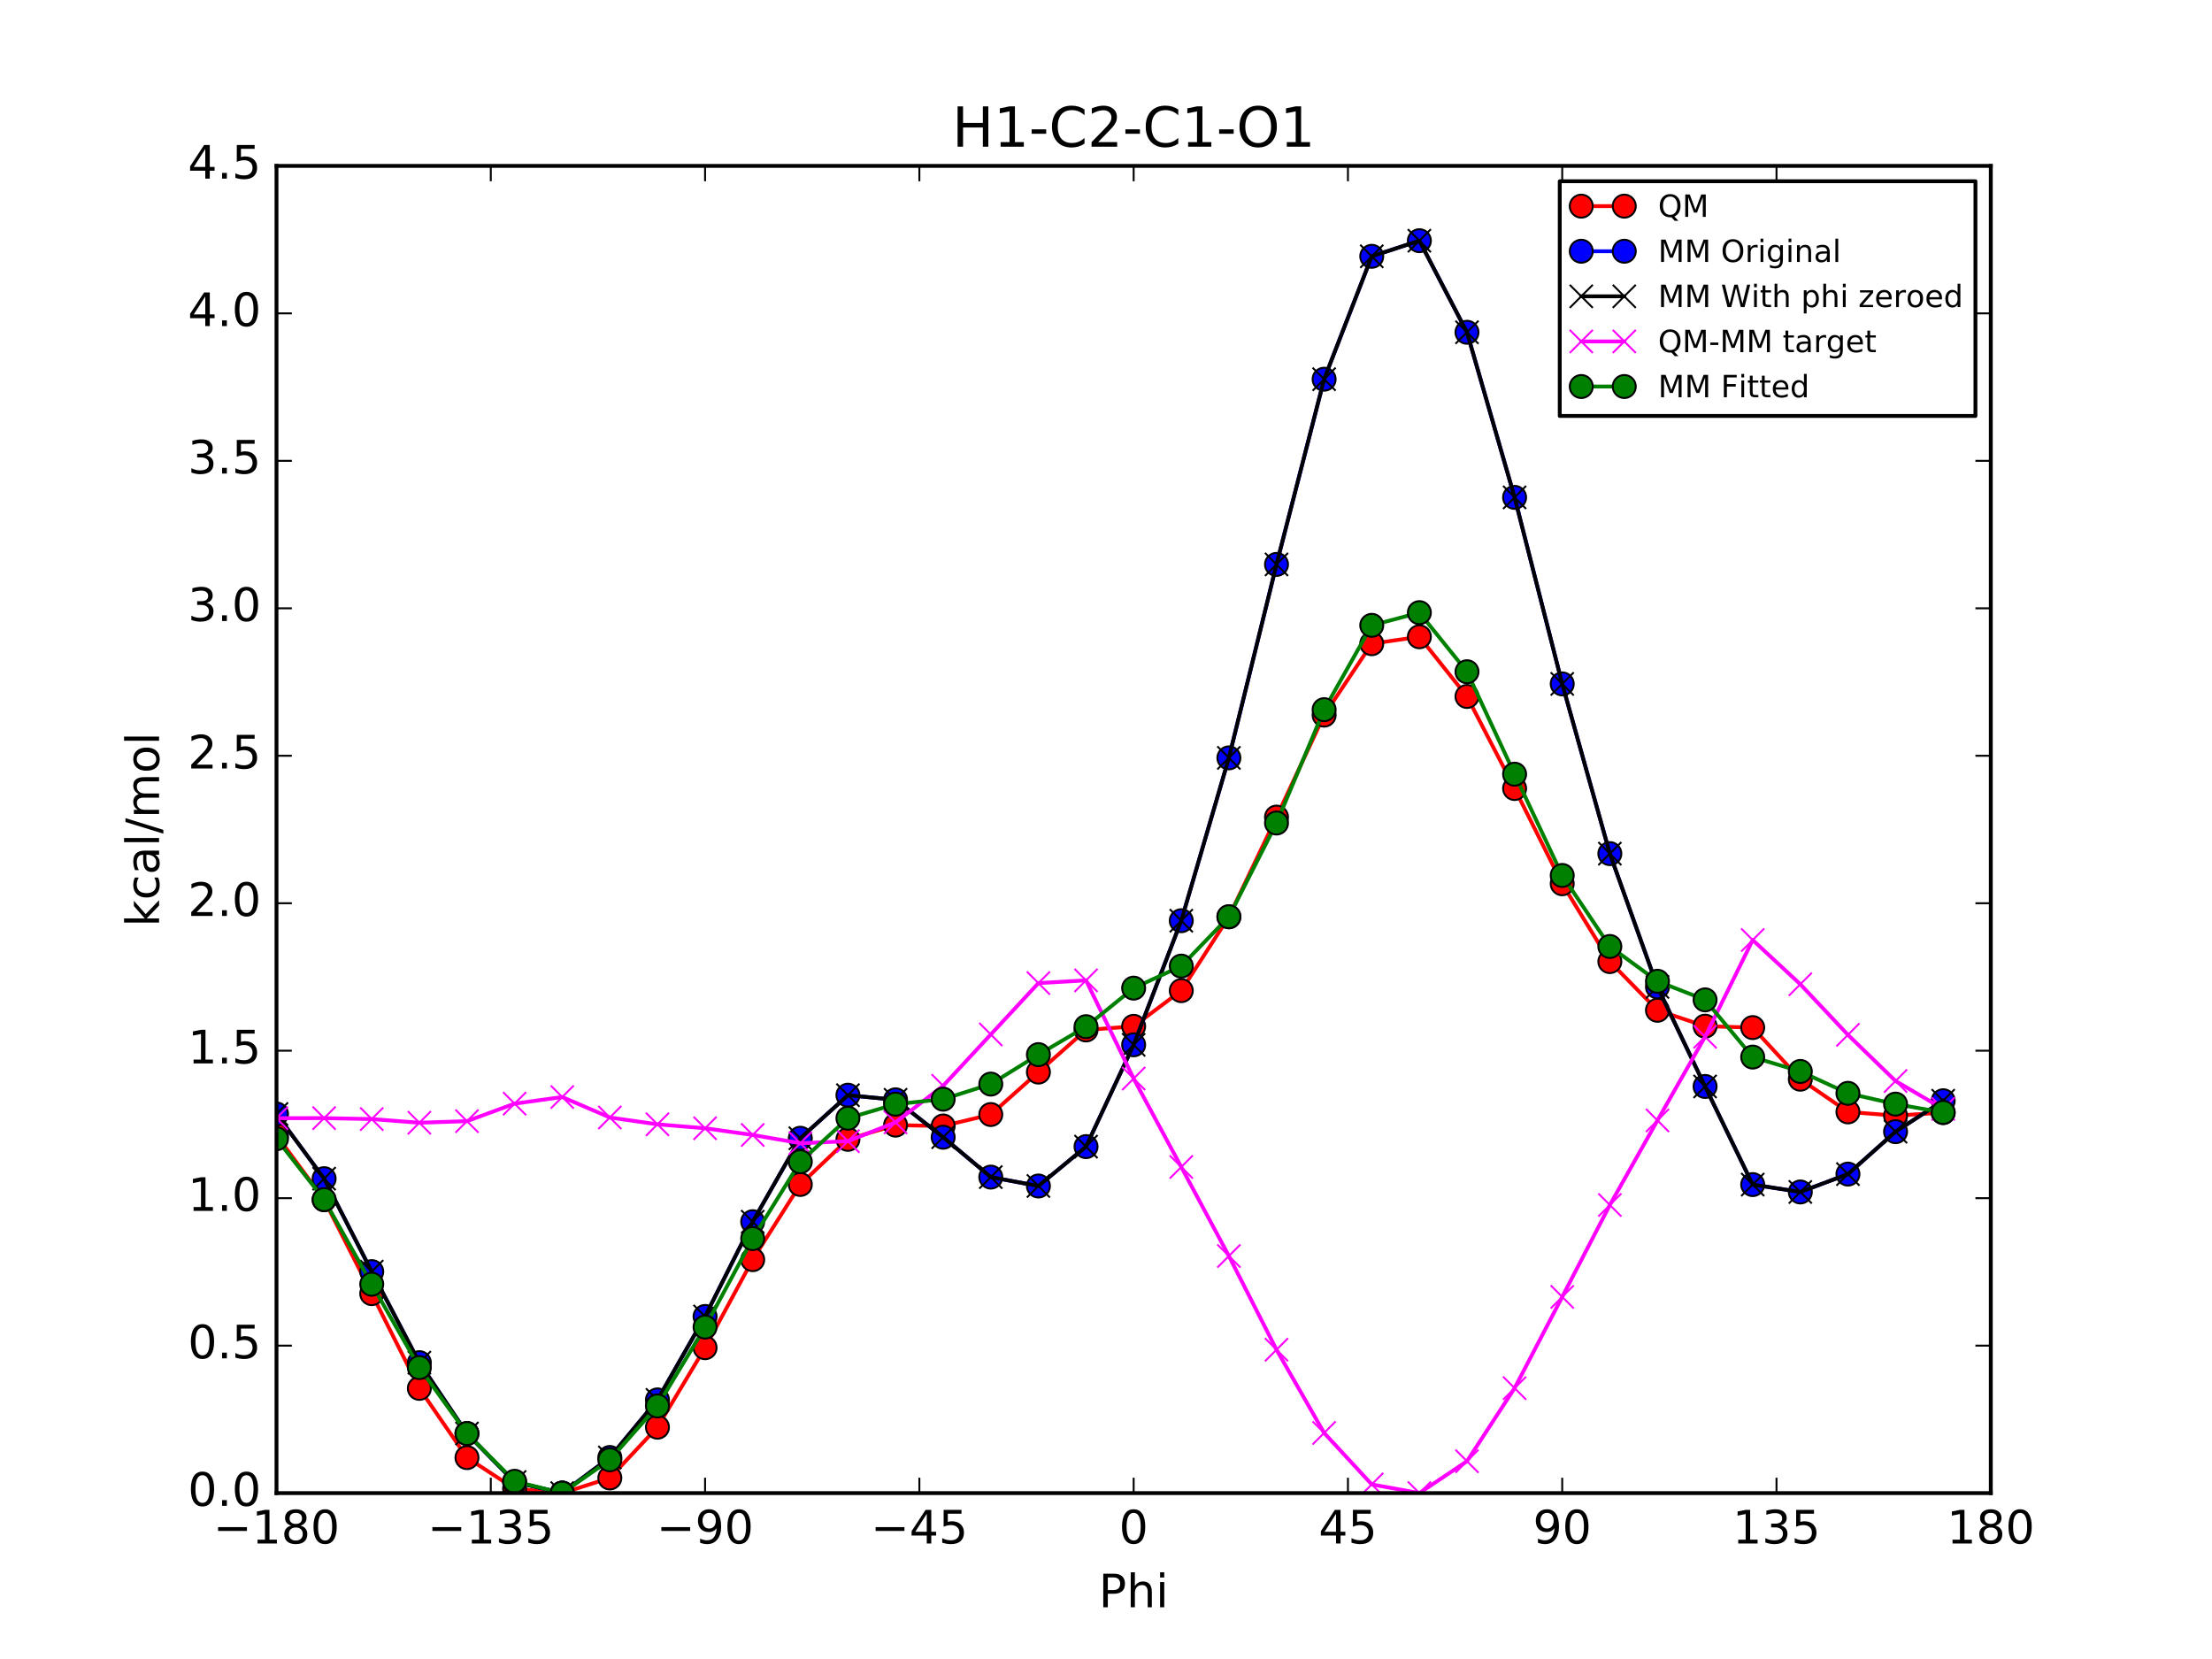 <?xml version="1.0" encoding="utf-8" standalone="no"?>
<!DOCTYPE svg PUBLIC "-//W3C//DTD SVG 1.1//EN"
  "http://www.w3.org/Graphics/SVG/1.1/DTD/svg11.dtd">
<!-- Created with matplotlib (http://matplotlib.org/) -->
<svg height="432pt" version="1.1" viewBox="0 0 576 432" width="576pt" xmlns="http://www.w3.org/2000/svg" xmlns:xlink="http://www.w3.org/1999/xlink">
 <defs>
  <style type="text/css">
*{stroke-linecap:butt;stroke-linejoin:round;stroke-miterlimit:100000;}
  </style>
 </defs>
 <g id="figure_1">
  <g id="patch_1">
   <path d="M 0 432 
L 576 432 
L 576 0 
L 0 0 
z
" style="fill:#ffffff;"/>
  </g>
  <g id="axes_1">
   <g id="patch_2">
    <path d="M 72 388.8 
L 518.4 388.8 
L 518.4 43.2 
L 72 43.2 
z
" style="fill:#ffffff;"/>
   </g>
   <g id="line2d_1">
    <path clip-path="url(#pfc8ead0263)" d="M 71.999 295.601 
L 84.4 312.413 
L 96.8 336.861 
L 109.2 361.528 
L 121.6 379.557 
L 134 387.634 
L 146.4 388.8 
L 158.8 384.853 
L 171.2 371.638 
L 183.6 350.939 
L 196 328.009 
L 208.4 308.43 
L 220.8 296.681 
L 233.2 292.982 
L 245.6 293.201 
L 258 290.222 
L 270.4 279.168 
L 282.8 268.201 
L 295.199 267.254 
L 307.6 257.961 
L 320 238.741 
L 332.4 212.77 
L 344.8 186.216 
L 357.2 167.619 
L 369.6 165.814 
L 382 181.355 
L 394.4 205.322 
L 406.8 230.128 
L 419.2 250.396 
L 431.6 263.073 
L 444 267.21 
L 456.4 267.581 
L 468.8 281.019 
L 481.2 289.536 
L 493.6 290.512 
L 506 289.72 
" style="fill:none;stroke:#ff0000;stroke-linecap:square;"/>
    <defs>
     <path d="M 0 3 
C 0.796 3 1.559 2.684 2.121 2.121 
C 2.684 1.559 3 0.796 3 0 
C 3 -0.796 2.684 -1.559 2.121 -2.121 
C 1.559 -2.684 0.796 -3 0 -3 
C -0.796 -3 -1.559 -2.684 -2.121 -2.121 
C -2.684 -1.559 -3 -0.796 -3 0 
C -3 0.796 -2.684 1.559 -2.121 2.121 
C -1.559 2.684 -0.796 3 0 3 
z
" id="m44e6cf3e70" style="stroke:#000000;stroke-width:0.5;"/>
    </defs>
    <g clip-path="url(#pfc8ead0263)">
     <use style="fill:#ff0000;stroke:#000000;stroke-width:0.5;" x="71.999" xlink:href="#m44e6cf3e70" y="295.601"/>
     <use style="fill:#ff0000;stroke:#000000;stroke-width:0.5;" x="84.4" xlink:href="#m44e6cf3e70" y="312.413"/>
     <use style="fill:#ff0000;stroke:#000000;stroke-width:0.5;" x="96.8" xlink:href="#m44e6cf3e70" y="336.861"/>
     <use style="fill:#ff0000;stroke:#000000;stroke-width:0.5;" x="109.2" xlink:href="#m44e6cf3e70" y="361.528"/>
     <use style="fill:#ff0000;stroke:#000000;stroke-width:0.5;" x="121.6" xlink:href="#m44e6cf3e70" y="379.557"/>
     <use style="fill:#ff0000;stroke:#000000;stroke-width:0.5;" x="134" xlink:href="#m44e6cf3e70" y="387.634"/>
     <use style="fill:#ff0000;stroke:#000000;stroke-width:0.5;" x="146.4" xlink:href="#m44e6cf3e70" y="388.8"/>
     <use style="fill:#ff0000;stroke:#000000;stroke-width:0.5;" x="158.8" xlink:href="#m44e6cf3e70" y="384.853"/>
     <use style="fill:#ff0000;stroke:#000000;stroke-width:0.5;" x="171.2" xlink:href="#m44e6cf3e70" y="371.638"/>
     <use style="fill:#ff0000;stroke:#000000;stroke-width:0.5;" x="183.6" xlink:href="#m44e6cf3e70" y="350.939"/>
     <use style="fill:#ff0000;stroke:#000000;stroke-width:0.5;" x="196" xlink:href="#m44e6cf3e70" y="328.009"/>
     <use style="fill:#ff0000;stroke:#000000;stroke-width:0.5;" x="208.4" xlink:href="#m44e6cf3e70" y="308.43"/>
     <use style="fill:#ff0000;stroke:#000000;stroke-width:0.5;" x="220.8" xlink:href="#m44e6cf3e70" y="296.681"/>
     <use style="fill:#ff0000;stroke:#000000;stroke-width:0.5;" x="233.2" xlink:href="#m44e6cf3e70" y="292.982"/>
     <use style="fill:#ff0000;stroke:#000000;stroke-width:0.5;" x="245.6" xlink:href="#m44e6cf3e70" y="293.201"/>
     <use style="fill:#ff0000;stroke:#000000;stroke-width:0.5;" x="258" xlink:href="#m44e6cf3e70" y="290.222"/>
     <use style="fill:#ff0000;stroke:#000000;stroke-width:0.5;" x="270.4" xlink:href="#m44e6cf3e70" y="279.168"/>
     <use style="fill:#ff0000;stroke:#000000;stroke-width:0.5;" x="282.8" xlink:href="#m44e6cf3e70" y="268.201"/>
     <use style="fill:#ff0000;stroke:#000000;stroke-width:0.5;" x="295.199" xlink:href="#m44e6cf3e70" y="267.254"/>
     <use style="fill:#ff0000;stroke:#000000;stroke-width:0.5;" x="307.6" xlink:href="#m44e6cf3e70" y="257.961"/>
     <use style="fill:#ff0000;stroke:#000000;stroke-width:0.5;" x="320" xlink:href="#m44e6cf3e70" y="238.741"/>
     <use style="fill:#ff0000;stroke:#000000;stroke-width:0.5;" x="332.4" xlink:href="#m44e6cf3e70" y="212.77"/>
     <use style="fill:#ff0000;stroke:#000000;stroke-width:0.5;" x="344.8" xlink:href="#m44e6cf3e70" y="186.216"/>
     <use style="fill:#ff0000;stroke:#000000;stroke-width:0.5;" x="357.2" xlink:href="#m44e6cf3e70" y="167.619"/>
     <use style="fill:#ff0000;stroke:#000000;stroke-width:0.5;" x="369.6" xlink:href="#m44e6cf3e70" y="165.814"/>
     <use style="fill:#ff0000;stroke:#000000;stroke-width:0.5;" x="382" xlink:href="#m44e6cf3e70" y="181.355"/>
     <use style="fill:#ff0000;stroke:#000000;stroke-width:0.5;" x="394.4" xlink:href="#m44e6cf3e70" y="205.322"/>
     <use style="fill:#ff0000;stroke:#000000;stroke-width:0.5;" x="406.8" xlink:href="#m44e6cf3e70" y="230.128"/>
     <use style="fill:#ff0000;stroke:#000000;stroke-width:0.5;" x="419.2" xlink:href="#m44e6cf3e70" y="250.396"/>
     <use style="fill:#ff0000;stroke:#000000;stroke-width:0.5;" x="431.6" xlink:href="#m44e6cf3e70" y="263.073"/>
     <use style="fill:#ff0000;stroke:#000000;stroke-width:0.5;" x="444" xlink:href="#m44e6cf3e70" y="267.21"/>
     <use style="fill:#ff0000;stroke:#000000;stroke-width:0.5;" x="456.4" xlink:href="#m44e6cf3e70" y="267.581"/>
     <use style="fill:#ff0000;stroke:#000000;stroke-width:0.5;" x="468.8" xlink:href="#m44e6cf3e70" y="281.019"/>
     <use style="fill:#ff0000;stroke:#000000;stroke-width:0.5;" x="481.2" xlink:href="#m44e6cf3e70" y="289.536"/>
     <use style="fill:#ff0000;stroke:#000000;stroke-width:0.5;" x="493.6" xlink:href="#m44e6cf3e70" y="290.512"/>
     <use style="fill:#ff0000;stroke:#000000;stroke-width:0.5;" x="506" xlink:href="#m44e6cf3e70" y="289.72"/>
    </g>
   </g>
   <g id="line2d_2">
    <path clip-path="url(#pfc8ead0263)" d="M 71.999 290.084 
L 84.4 306.921 
L 96.8 331.124 
L 109.2 354.834 
L 121.6 373.276 
L 134 385.911 
L 146.4 388.8 
L 158.8 379.527 
L 171.2 364.529 
L 183.6 342.807 
L 196 318.132 
L 208.4 296.399 
L 220.8 285.183 
L 233.2 286.387 
L 245.6 296.131 
L 258 306.513 
L 270.4 308.831 
L 282.8 298.577 
L 295.199 272.066 
L 307.6 239.747 
L 320 197.346 
L 332.4 146.971 
L 344.8 98.747 
L 357.2 66.742 
L 369.6 62.678 
L 382 86.523 
L 394.4 129.517 
L 406.8 178.085 
L 419.2 222.283 
L 431.6 256.988 
L 444 282.908 
L 456.4 308.464 
L 468.8 310.386 
L 481.2 305.731 
L 493.6 294.683 
L 506 286.629 
" style="fill:none;stroke:#0000ff;stroke-linecap:square;"/>
    <defs>
     <path d="M 0 3 
C 0.796 3 1.559 2.684 2.121 2.121 
C 2.684 1.559 3 0.796 3 0 
C 3 -0.796 2.684 -1.559 2.121 -2.121 
C 1.559 -2.684 0.796 -3 0 -3 
C -0.796 -3 -1.559 -2.684 -2.121 -2.121 
C -2.684 -1.559 -3 -0.796 -3 0 
C -3 0.796 -2.684 1.559 -2.121 2.121 
C -1.559 2.684 -0.796 3 0 3 
z
" id="me568ff1ea1" style="stroke:#000000;stroke-width:0.5;"/>
    </defs>
    <g clip-path="url(#pfc8ead0263)">
     <use style="fill:#0000ff;stroke:#000000;stroke-width:0.5;" x="71.999" xlink:href="#me568ff1ea1" y="290.084"/>
     <use style="fill:#0000ff;stroke:#000000;stroke-width:0.5;" x="84.4" xlink:href="#me568ff1ea1" y="306.921"/>
     <use style="fill:#0000ff;stroke:#000000;stroke-width:0.5;" x="96.8" xlink:href="#me568ff1ea1" y="331.124"/>
     <use style="fill:#0000ff;stroke:#000000;stroke-width:0.5;" x="109.2" xlink:href="#me568ff1ea1" y="354.834"/>
     <use style="fill:#0000ff;stroke:#000000;stroke-width:0.5;" x="121.6" xlink:href="#me568ff1ea1" y="373.276"/>
     <use style="fill:#0000ff;stroke:#000000;stroke-width:0.5;" x="134" xlink:href="#me568ff1ea1" y="385.911"/>
     <use style="fill:#0000ff;stroke:#000000;stroke-width:0.5;" x="146.4" xlink:href="#me568ff1ea1" y="388.8"/>
     <use style="fill:#0000ff;stroke:#000000;stroke-width:0.5;" x="158.8" xlink:href="#me568ff1ea1" y="379.527"/>
     <use style="fill:#0000ff;stroke:#000000;stroke-width:0.5;" x="171.2" xlink:href="#me568ff1ea1" y="364.529"/>
     <use style="fill:#0000ff;stroke:#000000;stroke-width:0.5;" x="183.6" xlink:href="#me568ff1ea1" y="342.807"/>
     <use style="fill:#0000ff;stroke:#000000;stroke-width:0.5;" x="196" xlink:href="#me568ff1ea1" y="318.132"/>
     <use style="fill:#0000ff;stroke:#000000;stroke-width:0.5;" x="208.4" xlink:href="#me568ff1ea1" y="296.399"/>
     <use style="fill:#0000ff;stroke:#000000;stroke-width:0.5;" x="220.8" xlink:href="#me568ff1ea1" y="285.183"/>
     <use style="fill:#0000ff;stroke:#000000;stroke-width:0.5;" x="233.2" xlink:href="#me568ff1ea1" y="286.387"/>
     <use style="fill:#0000ff;stroke:#000000;stroke-width:0.5;" x="245.6" xlink:href="#me568ff1ea1" y="296.131"/>
     <use style="fill:#0000ff;stroke:#000000;stroke-width:0.5;" x="258" xlink:href="#me568ff1ea1" y="306.513"/>
     <use style="fill:#0000ff;stroke:#000000;stroke-width:0.5;" x="270.4" xlink:href="#me568ff1ea1" y="308.831"/>
     <use style="fill:#0000ff;stroke:#000000;stroke-width:0.5;" x="282.8" xlink:href="#me568ff1ea1" y="298.577"/>
     <use style="fill:#0000ff;stroke:#000000;stroke-width:0.5;" x="295.199" xlink:href="#me568ff1ea1" y="272.066"/>
     <use style="fill:#0000ff;stroke:#000000;stroke-width:0.5;" x="307.6" xlink:href="#me568ff1ea1" y="239.747"/>
     <use style="fill:#0000ff;stroke:#000000;stroke-width:0.5;" x="320" xlink:href="#me568ff1ea1" y="197.346"/>
     <use style="fill:#0000ff;stroke:#000000;stroke-width:0.5;" x="332.4" xlink:href="#me568ff1ea1" y="146.971"/>
     <use style="fill:#0000ff;stroke:#000000;stroke-width:0.5;" x="344.8" xlink:href="#me568ff1ea1" y="98.747"/>
     <use style="fill:#0000ff;stroke:#000000;stroke-width:0.5;" x="357.2" xlink:href="#me568ff1ea1" y="66.742"/>
     <use style="fill:#0000ff;stroke:#000000;stroke-width:0.5;" x="369.6" xlink:href="#me568ff1ea1" y="62.678"/>
     <use style="fill:#0000ff;stroke:#000000;stroke-width:0.5;" x="382" xlink:href="#me568ff1ea1" y="86.523"/>
     <use style="fill:#0000ff;stroke:#000000;stroke-width:0.5;" x="394.4" xlink:href="#me568ff1ea1" y="129.517"/>
     <use style="fill:#0000ff;stroke:#000000;stroke-width:0.5;" x="406.8" xlink:href="#me568ff1ea1" y="178.085"/>
     <use style="fill:#0000ff;stroke:#000000;stroke-width:0.5;" x="419.2" xlink:href="#me568ff1ea1" y="222.283"/>
     <use style="fill:#0000ff;stroke:#000000;stroke-width:0.5;" x="431.6" xlink:href="#me568ff1ea1" y="256.988"/>
     <use style="fill:#0000ff;stroke:#000000;stroke-width:0.5;" x="444" xlink:href="#me568ff1ea1" y="282.908"/>
     <use style="fill:#0000ff;stroke:#000000;stroke-width:0.5;" x="456.4" xlink:href="#me568ff1ea1" y="308.464"/>
     <use style="fill:#0000ff;stroke:#000000;stroke-width:0.5;" x="468.8" xlink:href="#me568ff1ea1" y="310.386"/>
     <use style="fill:#0000ff;stroke:#000000;stroke-width:0.5;" x="481.2" xlink:href="#me568ff1ea1" y="305.731"/>
     <use style="fill:#0000ff;stroke:#000000;stroke-width:0.5;" x="493.6" xlink:href="#me568ff1ea1" y="294.683"/>
     <use style="fill:#0000ff;stroke:#000000;stroke-width:0.5;" x="506" xlink:href="#me568ff1ea1" y="286.629"/>
    </g>
   </g>
   <g id="line2d_3">
    <path clip-path="url(#pfc8ead0263)" d="M 71.999 290.084 
L 84.4 306.921 
L 96.8 331.124 
L 109.2 354.834 
L 121.6 373.276 
L 134 385.911 
L 146.4 388.8 
L 158.8 379.527 
L 171.2 364.529 
L 183.6 342.807 
L 196 318.132 
L 208.4 296.399 
L 220.8 285.183 
L 233.2 286.387 
L 245.6 296.131 
L 258 306.513 
L 270.4 308.831 
L 282.8 298.577 
L 295.199 272.066 
L 307.6 239.747 
L 320 197.346 
L 332.4 146.971 
L 344.8 98.747 
L 357.2 66.742 
L 369.6 62.678 
L 382 86.523 
L 394.4 129.517 
L 406.8 178.085 
L 419.2 222.283 
L 431.6 256.988 
L 444 282.908 
L 456.4 308.464 
L 468.8 310.386 
L 481.2 305.731 
L 493.6 294.683 
L 506 286.629 
" style="fill:none;stroke:#000000;stroke-linecap:square;"/>
    <defs>
     <path d="M -3 3 
L 3 -3 
M -3 -3 
L 3 3 
" id="mb316a1bdf9" style="stroke:#000000;stroke-width:0.5;"/>
    </defs>
    <g clip-path="url(#pfc8ead0263)">
     <use style="stroke:#000000;stroke-width:0.5;" x="71.999" xlink:href="#mb316a1bdf9" y="290.084"/>
     <use style="stroke:#000000;stroke-width:0.5;" x="84.4" xlink:href="#mb316a1bdf9" y="306.921"/>
     <use style="stroke:#000000;stroke-width:0.5;" x="96.8" xlink:href="#mb316a1bdf9" y="331.124"/>
     <use style="stroke:#000000;stroke-width:0.5;" x="109.2" xlink:href="#mb316a1bdf9" y="354.834"/>
     <use style="stroke:#000000;stroke-width:0.5;" x="121.6" xlink:href="#mb316a1bdf9" y="373.276"/>
     <use style="stroke:#000000;stroke-width:0.5;" x="134" xlink:href="#mb316a1bdf9" y="385.911"/>
     <use style="stroke:#000000;stroke-width:0.5;" x="146.4" xlink:href="#mb316a1bdf9" y="388.8"/>
     <use style="stroke:#000000;stroke-width:0.5;" x="158.8" xlink:href="#mb316a1bdf9" y="379.527"/>
     <use style="stroke:#000000;stroke-width:0.5;" x="171.2" xlink:href="#mb316a1bdf9" y="364.529"/>
     <use style="stroke:#000000;stroke-width:0.5;" x="183.6" xlink:href="#mb316a1bdf9" y="342.807"/>
     <use style="stroke:#000000;stroke-width:0.5;" x="196" xlink:href="#mb316a1bdf9" y="318.132"/>
     <use style="stroke:#000000;stroke-width:0.5;" x="208.4" xlink:href="#mb316a1bdf9" y="296.399"/>
     <use style="stroke:#000000;stroke-width:0.5;" x="220.8" xlink:href="#mb316a1bdf9" y="285.183"/>
     <use style="stroke:#000000;stroke-width:0.5;" x="233.2" xlink:href="#mb316a1bdf9" y="286.387"/>
     <use style="stroke:#000000;stroke-width:0.5;" x="245.6" xlink:href="#mb316a1bdf9" y="296.131"/>
     <use style="stroke:#000000;stroke-width:0.5;" x="258" xlink:href="#mb316a1bdf9" y="306.513"/>
     <use style="stroke:#000000;stroke-width:0.5;" x="270.4" xlink:href="#mb316a1bdf9" y="308.831"/>
     <use style="stroke:#000000;stroke-width:0.5;" x="282.8" xlink:href="#mb316a1bdf9" y="298.577"/>
     <use style="stroke:#000000;stroke-width:0.5;" x="295.199" xlink:href="#mb316a1bdf9" y="272.066"/>
     <use style="stroke:#000000;stroke-width:0.5;" x="307.6" xlink:href="#mb316a1bdf9" y="239.747"/>
     <use style="stroke:#000000;stroke-width:0.5;" x="320" xlink:href="#mb316a1bdf9" y="197.346"/>
     <use style="stroke:#000000;stroke-width:0.5;" x="332.4" xlink:href="#mb316a1bdf9" y="146.971"/>
     <use style="stroke:#000000;stroke-width:0.5;" x="344.8" xlink:href="#mb316a1bdf9" y="98.747"/>
     <use style="stroke:#000000;stroke-width:0.5;" x="357.2" xlink:href="#mb316a1bdf9" y="66.742"/>
     <use style="stroke:#000000;stroke-width:0.5;" x="369.6" xlink:href="#mb316a1bdf9" y="62.678"/>
     <use style="stroke:#000000;stroke-width:0.5;" x="382" xlink:href="#mb316a1bdf9" y="86.523"/>
     <use style="stroke:#000000;stroke-width:0.5;" x="394.4" xlink:href="#mb316a1bdf9" y="129.517"/>
     <use style="stroke:#000000;stroke-width:0.5;" x="406.8" xlink:href="#mb316a1bdf9" y="178.085"/>
     <use style="stroke:#000000;stroke-width:0.5;" x="419.2" xlink:href="#mb316a1bdf9" y="222.283"/>
     <use style="stroke:#000000;stroke-width:0.5;" x="431.6" xlink:href="#mb316a1bdf9" y="256.988"/>
     <use style="stroke:#000000;stroke-width:0.5;" x="444" xlink:href="#mb316a1bdf9" y="282.908"/>
     <use style="stroke:#000000;stroke-width:0.5;" x="456.4" xlink:href="#mb316a1bdf9" y="308.464"/>
     <use style="stroke:#000000;stroke-width:0.5;" x="468.8" xlink:href="#mb316a1bdf9" y="310.386"/>
     <use style="stroke:#000000;stroke-width:0.5;" x="481.2" xlink:href="#mb316a1bdf9" y="305.731"/>
     <use style="stroke:#000000;stroke-width:0.5;" x="493.6" xlink:href="#mb316a1bdf9" y="294.683"/>
     <use style="stroke:#000000;stroke-width:0.5;" x="506" xlink:href="#mb316a1bdf9" y="286.629"/>
    </g>
   </g>
   <g id="line2d_4">
    <path clip-path="url(#pfc8ead0263)" d="M 71.999 291.181 
L 84.4 291.156 
L 96.8 291.4 
L 109.2 292.358 
L 121.6 291.945 
L 134 287.386 
L 146.4 285.664 
L 158.8 290.991 
L 171.2 292.773 
L 183.6 293.796 
L 196 295.541 
L 208.4 297.695 
L 220.8 297.161 
L 233.2 292.259 
L 245.6 282.733 
L 258 269.373 
L 270.4 256.001 
L 282.8 255.288 
L 295.199 280.852 
L 307.6 303.879 
L 320 327.059 
L 332.4 351.462 
L 344.8 373.133 
L 357.2 386.54 
L 369.6 388.8 
L 382 380.496 
L 394.4 361.469 
L 406.8 337.707 
L 419.2 313.777 
L 431.6 291.75 
L 444 269.966 
L 456.4 244.781 
L 468.8 256.296 
L 481.2 269.469 
L 493.6 281.493 
L 506 288.755 
" style="fill:none;stroke:#ff00ff;stroke-linecap:square;"/>
    <defs>
     <path d="M -3 3 
L 3 -3 
M -3 -3 
L 3 3 
" id="m7253fdb7b1" style="stroke:#ff00ff;stroke-width:0.5;"/>
    </defs>
    <g clip-path="url(#pfc8ead0263)">
     <use style="fill:#ff00ff;stroke:#ff00ff;stroke-width:0.5;" x="71.999" xlink:href="#m7253fdb7b1" y="291.181"/>
     <use style="fill:#ff00ff;stroke:#ff00ff;stroke-width:0.5;" x="84.4" xlink:href="#m7253fdb7b1" y="291.156"/>
     <use style="fill:#ff00ff;stroke:#ff00ff;stroke-width:0.5;" x="96.8" xlink:href="#m7253fdb7b1" y="291.4"/>
     <use style="fill:#ff00ff;stroke:#ff00ff;stroke-width:0.5;" x="109.2" xlink:href="#m7253fdb7b1" y="292.358"/>
     <use style="fill:#ff00ff;stroke:#ff00ff;stroke-width:0.5;" x="121.6" xlink:href="#m7253fdb7b1" y="291.945"/>
     <use style="fill:#ff00ff;stroke:#ff00ff;stroke-width:0.5;" x="134" xlink:href="#m7253fdb7b1" y="287.386"/>
     <use style="fill:#ff00ff;stroke:#ff00ff;stroke-width:0.5;" x="146.4" xlink:href="#m7253fdb7b1" y="285.664"/>
     <use style="fill:#ff00ff;stroke:#ff00ff;stroke-width:0.5;" x="158.8" xlink:href="#m7253fdb7b1" y="290.991"/>
     <use style="fill:#ff00ff;stroke:#ff00ff;stroke-width:0.5;" x="171.2" xlink:href="#m7253fdb7b1" y="292.773"/>
     <use style="fill:#ff00ff;stroke:#ff00ff;stroke-width:0.5;" x="183.6" xlink:href="#m7253fdb7b1" y="293.796"/>
     <use style="fill:#ff00ff;stroke:#ff00ff;stroke-width:0.5;" x="196" xlink:href="#m7253fdb7b1" y="295.541"/>
     <use style="fill:#ff00ff;stroke:#ff00ff;stroke-width:0.5;" x="208.4" xlink:href="#m7253fdb7b1" y="297.695"/>
     <use style="fill:#ff00ff;stroke:#ff00ff;stroke-width:0.5;" x="220.8" xlink:href="#m7253fdb7b1" y="297.161"/>
     <use style="fill:#ff00ff;stroke:#ff00ff;stroke-width:0.5;" x="233.2" xlink:href="#m7253fdb7b1" y="292.259"/>
     <use style="fill:#ff00ff;stroke:#ff00ff;stroke-width:0.5;" x="245.6" xlink:href="#m7253fdb7b1" y="282.733"/>
     <use style="fill:#ff00ff;stroke:#ff00ff;stroke-width:0.5;" x="258" xlink:href="#m7253fdb7b1" y="269.373"/>
     <use style="fill:#ff00ff;stroke:#ff00ff;stroke-width:0.5;" x="270.4" xlink:href="#m7253fdb7b1" y="256.001"/>
     <use style="fill:#ff00ff;stroke:#ff00ff;stroke-width:0.5;" x="282.8" xlink:href="#m7253fdb7b1" y="255.288"/>
     <use style="fill:#ff00ff;stroke:#ff00ff;stroke-width:0.5;" x="295.199" xlink:href="#m7253fdb7b1" y="280.852"/>
     <use style="fill:#ff00ff;stroke:#ff00ff;stroke-width:0.5;" x="307.6" xlink:href="#m7253fdb7b1" y="303.879"/>
     <use style="fill:#ff00ff;stroke:#ff00ff;stroke-width:0.5;" x="320" xlink:href="#m7253fdb7b1" y="327.059"/>
     <use style="fill:#ff00ff;stroke:#ff00ff;stroke-width:0.5;" x="332.4" xlink:href="#m7253fdb7b1" y="351.462"/>
     <use style="fill:#ff00ff;stroke:#ff00ff;stroke-width:0.5;" x="344.8" xlink:href="#m7253fdb7b1" y="373.133"/>
     <use style="fill:#ff00ff;stroke:#ff00ff;stroke-width:0.5;" x="357.2" xlink:href="#m7253fdb7b1" y="386.54"/>
     <use style="fill:#ff00ff;stroke:#ff00ff;stroke-width:0.5;" x="369.6" xlink:href="#m7253fdb7b1" y="388.8"/>
     <use style="fill:#ff00ff;stroke:#ff00ff;stroke-width:0.5;" x="382" xlink:href="#m7253fdb7b1" y="380.496"/>
     <use style="fill:#ff00ff;stroke:#ff00ff;stroke-width:0.5;" x="394.4" xlink:href="#m7253fdb7b1" y="361.469"/>
     <use style="fill:#ff00ff;stroke:#ff00ff;stroke-width:0.5;" x="406.8" xlink:href="#m7253fdb7b1" y="337.707"/>
     <use style="fill:#ff00ff;stroke:#ff00ff;stroke-width:0.5;" x="419.2" xlink:href="#m7253fdb7b1" y="313.777"/>
     <use style="fill:#ff00ff;stroke:#ff00ff;stroke-width:0.5;" x="431.6" xlink:href="#m7253fdb7b1" y="291.75"/>
     <use style="fill:#ff00ff;stroke:#ff00ff;stroke-width:0.5;" x="444" xlink:href="#m7253fdb7b1" y="269.966"/>
     <use style="fill:#ff00ff;stroke:#ff00ff;stroke-width:0.5;" x="456.4" xlink:href="#m7253fdb7b1" y="244.781"/>
     <use style="fill:#ff00ff;stroke:#ff00ff;stroke-width:0.5;" x="468.8" xlink:href="#m7253fdb7b1" y="256.296"/>
     <use style="fill:#ff00ff;stroke:#ff00ff;stroke-width:0.5;" x="481.2" xlink:href="#m7253fdb7b1" y="269.469"/>
     <use style="fill:#ff00ff;stroke:#ff00ff;stroke-width:0.5;" x="493.6" xlink:href="#m7253fdb7b1" y="281.493"/>
     <use style="fill:#ff00ff;stroke:#ff00ff;stroke-width:0.5;" x="506" xlink:href="#m7253fdb7b1" y="288.755"/>
    </g>
   </g>
   <g id="line2d_5">
    <path clip-path="url(#pfc8ead0263)" d="M 71.999 296.535 
L 84.4 312.371 
L 96.8 334.412 
L 109.2 356.11 
L 121.6 373.297 
L 134 385.723 
L 146.4 388.8 
L 158.8 380.13 
L 171.2 366.108 
L 183.6 345.567 
L 196 322.527 
L 208.4 302.513 
L 220.8 291.181 
L 233.2 287.519 
L 245.6 286.228 
L 258 282.295 
L 270.4 274.624 
L 282.8 267.34 
L 295.199 257.308 
L 307.6 251.568 
L 320 238.711 
L 332.4 214.311 
L 344.8 184.795 
L 357.2 162.838 
L 369.6 159.531 
L 382 174.918 
L 394.4 201.595 
L 406.8 227.965 
L 419.2 246.458 
L 431.6 255.517 
L 444 260.36 
L 456.4 275.258 
L 468.8 279.002 
L 481.2 284.698 
L 493.6 287.506 
L 506 289.675 
" style="fill:none;stroke:#008000;stroke-linecap:square;"/>
    <defs>
     <path d="M 0 3 
C 0.796 3 1.559 2.684 2.121 2.121 
C 2.684 1.559 3 0.796 3 0 
C 3 -0.796 2.684 -1.559 2.121 -2.121 
C 1.559 -2.684 0.796 -3 0 -3 
C -0.796 -3 -1.559 -2.684 -2.121 -2.121 
C -2.684 -1.559 -3 -0.796 -3 0 
C -3 0.796 -2.684 1.559 -2.121 2.121 
C -1.559 2.684 -0.796 3 0 3 
z
" id="m4d46be0e70" style="stroke:#000000;stroke-width:0.5;"/>
    </defs>
    <g clip-path="url(#pfc8ead0263)">
     <use style="fill:#008000;stroke:#000000;stroke-width:0.5;" x="71.999" xlink:href="#m4d46be0e70" y="296.535"/>
     <use style="fill:#008000;stroke:#000000;stroke-width:0.5;" x="84.4" xlink:href="#m4d46be0e70" y="312.371"/>
     <use style="fill:#008000;stroke:#000000;stroke-width:0.5;" x="96.8" xlink:href="#m4d46be0e70" y="334.412"/>
     <use style="fill:#008000;stroke:#000000;stroke-width:0.5;" x="109.2" xlink:href="#m4d46be0e70" y="356.11"/>
     <use style="fill:#008000;stroke:#000000;stroke-width:0.5;" x="121.6" xlink:href="#m4d46be0e70" y="373.297"/>
     <use style="fill:#008000;stroke:#000000;stroke-width:0.5;" x="134" xlink:href="#m4d46be0e70" y="385.723"/>
     <use style="fill:#008000;stroke:#000000;stroke-width:0.5;" x="146.4" xlink:href="#m4d46be0e70" y="388.8"/>
     <use style="fill:#008000;stroke:#000000;stroke-width:0.5;" x="158.8" xlink:href="#m4d46be0e70" y="380.13"/>
     <use style="fill:#008000;stroke:#000000;stroke-width:0.5;" x="171.2" xlink:href="#m4d46be0e70" y="366.108"/>
     <use style="fill:#008000;stroke:#000000;stroke-width:0.5;" x="183.6" xlink:href="#m4d46be0e70" y="345.567"/>
     <use style="fill:#008000;stroke:#000000;stroke-width:0.5;" x="196" xlink:href="#m4d46be0e70" y="322.527"/>
     <use style="fill:#008000;stroke:#000000;stroke-width:0.5;" x="208.4" xlink:href="#m4d46be0e70" y="302.513"/>
     <use style="fill:#008000;stroke:#000000;stroke-width:0.5;" x="220.8" xlink:href="#m4d46be0e70" y="291.181"/>
     <use style="fill:#008000;stroke:#000000;stroke-width:0.5;" x="233.2" xlink:href="#m4d46be0e70" y="287.519"/>
     <use style="fill:#008000;stroke:#000000;stroke-width:0.5;" x="245.6" xlink:href="#m4d46be0e70" y="286.228"/>
     <use style="fill:#008000;stroke:#000000;stroke-width:0.5;" x="258" xlink:href="#m4d46be0e70" y="282.295"/>
     <use style="fill:#008000;stroke:#000000;stroke-width:0.5;" x="270.4" xlink:href="#m4d46be0e70" y="274.624"/>
     <use style="fill:#008000;stroke:#000000;stroke-width:0.5;" x="282.8" xlink:href="#m4d46be0e70" y="267.34"/>
     <use style="fill:#008000;stroke:#000000;stroke-width:0.5;" x="295.199" xlink:href="#m4d46be0e70" y="257.308"/>
     <use style="fill:#008000;stroke:#000000;stroke-width:0.5;" x="307.6" xlink:href="#m4d46be0e70" y="251.568"/>
     <use style="fill:#008000;stroke:#000000;stroke-width:0.5;" x="320" xlink:href="#m4d46be0e70" y="238.711"/>
     <use style="fill:#008000;stroke:#000000;stroke-width:0.5;" x="332.4" xlink:href="#m4d46be0e70" y="214.311"/>
     <use style="fill:#008000;stroke:#000000;stroke-width:0.5;" x="344.8" xlink:href="#m4d46be0e70" y="184.795"/>
     <use style="fill:#008000;stroke:#000000;stroke-width:0.5;" x="357.2" xlink:href="#m4d46be0e70" y="162.838"/>
     <use style="fill:#008000;stroke:#000000;stroke-width:0.5;" x="369.6" xlink:href="#m4d46be0e70" y="159.531"/>
     <use style="fill:#008000;stroke:#000000;stroke-width:0.5;" x="382" xlink:href="#m4d46be0e70" y="174.918"/>
     <use style="fill:#008000;stroke:#000000;stroke-width:0.5;" x="394.4" xlink:href="#m4d46be0e70" y="201.595"/>
     <use style="fill:#008000;stroke:#000000;stroke-width:0.5;" x="406.8" xlink:href="#m4d46be0e70" y="227.965"/>
     <use style="fill:#008000;stroke:#000000;stroke-width:0.5;" x="419.2" xlink:href="#m4d46be0e70" y="246.458"/>
     <use style="fill:#008000;stroke:#000000;stroke-width:0.5;" x="431.6" xlink:href="#m4d46be0e70" y="255.517"/>
     <use style="fill:#008000;stroke:#000000;stroke-width:0.5;" x="444" xlink:href="#m4d46be0e70" y="260.36"/>
     <use style="fill:#008000;stroke:#000000;stroke-width:0.5;" x="456.4" xlink:href="#m4d46be0e70" y="275.258"/>
     <use style="fill:#008000;stroke:#000000;stroke-width:0.5;" x="468.8" xlink:href="#m4d46be0e70" y="279.002"/>
     <use style="fill:#008000;stroke:#000000;stroke-width:0.5;" x="481.2" xlink:href="#m4d46be0e70" y="284.698"/>
     <use style="fill:#008000;stroke:#000000;stroke-width:0.5;" x="493.6" xlink:href="#m4d46be0e70" y="287.506"/>
     <use style="fill:#008000;stroke:#000000;stroke-width:0.5;" x="506" xlink:href="#m4d46be0e70" y="289.675"/>
    </g>
   </g>
   <g id="patch_3">
    <path d="M 518.4 388.8 
L 518.4 43.2 
" style="fill:none;stroke:#000000;stroke-linecap:square;stroke-linejoin:miter;"/>
   </g>
   <g id="patch_4">
    <path d="M 72 388.8 
L 72 43.2 
" style="fill:none;stroke:#000000;stroke-linecap:square;stroke-linejoin:miter;"/>
   </g>
   <g id="patch_5">
    <path d="M 72 388.8 
L 518.4 388.8 
" style="fill:none;stroke:#000000;stroke-linecap:square;stroke-linejoin:miter;"/>
   </g>
   <g id="patch_6">
    <path d="M 72 43.2 
L 518.4 43.2 
" style="fill:none;stroke:#000000;stroke-linecap:square;stroke-linejoin:miter;"/>
   </g>
   <g id="matplotlib.axis_1">
    <g id="xtick_1">
     <g id="line2d_6">
      <defs>
       <path d="M 0 0 
L 0 -4 
" id="me66f927535" style="stroke:#000000;stroke-width:0.5;"/>
      </defs>
      <g>
       <use style="stroke:#000000;stroke-width:0.5;" x="72.0" xlink:href="#me66f927535" y="388.8"/>
      </g>
     </g>
     <g id="line2d_7">
      <defs>
       <path d="M 0 0 
L 0 4 
" id="ma7bb60d11e" style="stroke:#000000;stroke-width:0.5;"/>
      </defs>
      <g>
       <use style="stroke:#000000;stroke-width:0.5;" x="72.0" xlink:href="#ma7bb60d11e" y="43.2"/>
      </g>
     </g>
     <g id="text_1">
      <!-- −180 -->
      <defs>
       <path d="M 12.406 8.297 
L 28.516 8.297 
L 28.516 63.922 
L 10.984 60.406 
L 10.984 69.391 
L 28.422 72.906 
L 38.281 72.906 
L 38.281 8.297 
L 54.391 8.297 
L 54.391 0 
L 12.406 0 
z
" id="BitstreamVeraSans-Roman-31"/>
       <path d="M 31.781 34.625 
Q 24.75 34.625 20.719 30.859 
Q 16.703 27.094 16.703 20.516 
Q 16.703 13.922 20.719 10.156 
Q 24.75 6.391 31.781 6.391 
Q 38.812 6.391 42.859 10.172 
Q 46.922 13.969 46.922 20.516 
Q 46.922 27.094 42.891 30.859 
Q 38.875 34.625 31.781 34.625 
M 21.922 38.812 
Q 15.578 40.375 12.031 44.719 
Q 8.5 49.078 8.5 55.328 
Q 8.5 64.062 14.719 69.141 
Q 20.953 74.219 31.781 74.219 
Q 42.672 74.219 48.875 69.141 
Q 55.078 64.062 55.078 55.328 
Q 55.078 49.078 51.531 44.719 
Q 48 40.375 41.703 38.812 
Q 48.828 37.156 52.797 32.312 
Q 56.781 27.484 56.781 20.516 
Q 56.781 9.906 50.312 4.234 
Q 43.844 -1.422 31.781 -1.422 
Q 19.734 -1.422 13.25 4.234 
Q 6.781 9.906 6.781 20.516 
Q 6.781 27.484 10.781 32.312 
Q 14.797 37.156 21.922 38.812 
M 18.312 54.391 
Q 18.312 48.734 21.844 45.562 
Q 25.391 42.391 31.781 42.391 
Q 38.141 42.391 41.719 45.562 
Q 45.312 48.734 45.312 54.391 
Q 45.312 60.062 41.719 63.234 
Q 38.141 66.406 31.781 66.406 
Q 25.391 66.406 21.844 63.234 
Q 18.312 60.062 18.312 54.391 
" id="BitstreamVeraSans-Roman-38"/>
       <path d="M 31.781 66.406 
Q 24.172 66.406 20.328 58.906 
Q 16.5 51.422 16.5 36.375 
Q 16.5 21.391 20.328 13.891 
Q 24.172 6.391 31.781 6.391 
Q 39.453 6.391 43.281 13.891 
Q 47.125 21.391 47.125 36.375 
Q 47.125 51.422 43.281 58.906 
Q 39.453 66.406 31.781 66.406 
M 31.781 74.219 
Q 44.047 74.219 50.516 64.516 
Q 56.984 54.828 56.984 36.375 
Q 56.984 17.969 50.516 8.266 
Q 44.047 -1.422 31.781 -1.422 
Q 19.531 -1.422 13.062 8.266 
Q 6.594 17.969 6.594 36.375 
Q 6.594 54.828 13.062 64.516 
Q 19.531 74.219 31.781 74.219 
" id="BitstreamVeraSans-Roman-30"/>
       <path d="M 10.594 35.5 
L 73.188 35.5 
L 73.188 27.203 
L 10.594 27.203 
z
" id="BitstreamVeraSans-Roman-2212"/>
      </defs>
      <g transform="translate(55.52 401.918)scale(0.12 -0.12)">
       <use xlink:href="#BitstreamVeraSans-Roman-2212"/>
       <use x="83.789" xlink:href="#BitstreamVeraSans-Roman-31"/>
       <use x="147.412" xlink:href="#BitstreamVeraSans-Roman-38"/>
       <use x="211.035" xlink:href="#BitstreamVeraSans-Roman-30"/>
      </g>
     </g>
    </g>
    <g id="xtick_2">
     <g id="line2d_8">
      <g>
       <use style="stroke:#000000;stroke-width:0.5;" x="127.8" xlink:href="#me66f927535" y="388.8"/>
      </g>
     </g>
     <g id="line2d_9">
      <g>
       <use style="stroke:#000000;stroke-width:0.5;" x="127.8" xlink:href="#ma7bb60d11e" y="43.2"/>
      </g>
     </g>
     <g id="text_2">
      <!-- −135 -->
      <defs>
       <path d="M 10.797 72.906 
L 49.516 72.906 
L 49.516 64.594 
L 19.828 64.594 
L 19.828 46.734 
Q 21.969 47.469 24.109 47.828 
Q 26.266 48.188 28.422 48.188 
Q 40.625 48.188 47.75 41.5 
Q 54.891 34.812 54.891 23.391 
Q 54.891 11.625 47.562 5.094 
Q 40.234 -1.422 26.906 -1.422 
Q 22.312 -1.422 17.547 -0.641 
Q 12.797 0.141 7.719 1.703 
L 7.719 11.625 
Q 12.109 9.234 16.797 8.062 
Q 21.484 6.891 26.703 6.891 
Q 35.156 6.891 40.078 11.328 
Q 45.016 15.766 45.016 23.391 
Q 45.016 31 40.078 35.438 
Q 35.156 39.891 26.703 39.891 
Q 22.75 39.891 18.812 39.016 
Q 14.891 38.141 10.797 36.281 
z
" id="BitstreamVeraSans-Roman-35"/>
       <path d="M 40.578 39.312 
Q 47.656 37.797 51.625 33 
Q 55.609 28.219 55.609 21.188 
Q 55.609 10.406 48.188 4.484 
Q 40.766 -1.422 27.094 -1.422 
Q 22.516 -1.422 17.656 -0.516 
Q 12.797 0.391 7.625 2.203 
L 7.625 11.719 
Q 11.719 9.328 16.594 8.109 
Q 21.484 6.891 26.812 6.891 
Q 36.078 6.891 40.938 10.547 
Q 45.797 14.203 45.797 21.188 
Q 45.797 27.641 41.281 31.266 
Q 36.766 34.906 28.719 34.906 
L 20.219 34.906 
L 20.219 43.016 
L 29.109 43.016 
Q 36.375 43.016 40.234 45.922 
Q 44.094 48.828 44.094 54.297 
Q 44.094 59.906 40.109 62.906 
Q 36.141 65.922 28.719 65.922 
Q 24.656 65.922 20.016 65.031 
Q 15.375 64.156 9.812 62.312 
L 9.812 71.094 
Q 15.438 72.656 20.344 73.438 
Q 25.25 74.219 29.594 74.219 
Q 40.828 74.219 47.359 69.109 
Q 53.906 64.016 53.906 55.328 
Q 53.906 49.266 50.438 45.094 
Q 46.969 40.922 40.578 39.312 
" id="BitstreamVeraSans-Roman-33"/>
      </defs>
      <g transform="translate(111.32 401.918)scale(0.12 -0.12)">
       <use xlink:href="#BitstreamVeraSans-Roman-2212"/>
       <use x="83.789" xlink:href="#BitstreamVeraSans-Roman-31"/>
       <use x="147.412" xlink:href="#BitstreamVeraSans-Roman-33"/>
       <use x="211.035" xlink:href="#BitstreamVeraSans-Roman-35"/>
      </g>
     </g>
    </g>
    <g id="xtick_3">
     <g id="line2d_10">
      <g>
       <use style="stroke:#000000;stroke-width:0.5;" x="183.6" xlink:href="#me66f927535" y="388.8"/>
      </g>
     </g>
     <g id="line2d_11">
      <g>
       <use style="stroke:#000000;stroke-width:0.5;" x="183.6" xlink:href="#ma7bb60d11e" y="43.2"/>
      </g>
     </g>
     <g id="text_3">
      <!-- −90 -->
      <defs>
       <path d="M 10.984 1.516 
L 10.984 10.5 
Q 14.703 8.734 18.5 7.812 
Q 22.312 6.891 25.984 6.891 
Q 35.75 6.891 40.891 13.453 
Q 46.047 20.016 46.781 33.406 
Q 43.953 29.203 39.594 26.953 
Q 35.25 24.703 29.984 24.703 
Q 19.047 24.703 12.672 31.312 
Q 6.297 37.938 6.297 49.422 
Q 6.297 60.641 12.938 67.422 
Q 19.578 74.219 30.609 74.219 
Q 43.266 74.219 49.922 64.516 
Q 56.594 54.828 56.594 36.375 
Q 56.594 19.141 48.406 8.859 
Q 40.234 -1.422 26.422 -1.422 
Q 22.703 -1.422 18.891 -0.688 
Q 15.094 0.047 10.984 1.516 
M 30.609 32.422 
Q 37.25 32.422 41.125 36.953 
Q 45.016 41.5 45.016 49.422 
Q 45.016 57.281 41.125 61.844 
Q 37.25 66.406 30.609 66.406 
Q 23.969 66.406 20.094 61.844 
Q 16.219 57.281 16.219 49.422 
Q 16.219 41.5 20.094 36.953 
Q 23.969 32.422 30.609 32.422 
" id="BitstreamVeraSans-Roman-39"/>
      </defs>
      <g transform="translate(170.937 401.918)scale(0.12 -0.12)">
       <use xlink:href="#BitstreamVeraSans-Roman-2212"/>
       <use x="83.789" xlink:href="#BitstreamVeraSans-Roman-39"/>
       <use x="147.412" xlink:href="#BitstreamVeraSans-Roman-30"/>
      </g>
     </g>
    </g>
    <g id="xtick_4">
     <g id="line2d_12">
      <g>
       <use style="stroke:#000000;stroke-width:0.5;" x="239.4" xlink:href="#me66f927535" y="388.8"/>
      </g>
     </g>
     <g id="line2d_13">
      <g>
       <use style="stroke:#000000;stroke-width:0.5;" x="239.4" xlink:href="#ma7bb60d11e" y="43.2"/>
      </g>
     </g>
     <g id="text_4">
      <!-- −45 -->
      <defs>
       <path d="M 37.797 64.312 
L 12.891 25.391 
L 37.797 25.391 
z
M 35.203 72.906 
L 47.609 72.906 
L 47.609 25.391 
L 58.016 25.391 
L 58.016 17.188 
L 47.609 17.188 
L 47.609 0 
L 37.797 0 
L 37.797 17.188 
L 4.891 17.188 
L 4.891 26.703 
z
" id="BitstreamVeraSans-Roman-34"/>
      </defs>
      <g transform="translate(226.737 401.918)scale(0.12 -0.12)">
       <use xlink:href="#BitstreamVeraSans-Roman-2212"/>
       <use x="83.789" xlink:href="#BitstreamVeraSans-Roman-34"/>
       <use x="147.412" xlink:href="#BitstreamVeraSans-Roman-35"/>
      </g>
     </g>
    </g>
    <g id="xtick_5">
     <g id="line2d_14">
      <g>
       <use style="stroke:#000000;stroke-width:0.5;" x="295.2" xlink:href="#me66f927535" y="388.8"/>
      </g>
     </g>
     <g id="line2d_15">
      <g>
       <use style="stroke:#000000;stroke-width:0.5;" x="295.2" xlink:href="#ma7bb60d11e" y="43.2"/>
      </g>
     </g>
     <g id="text_5">
      <!-- 0 -->
      <g transform="translate(291.382 401.918)scale(0.12 -0.12)">
       <use xlink:href="#BitstreamVeraSans-Roman-30"/>
      </g>
     </g>
    </g>
    <g id="xtick_6">
     <g id="line2d_16">
      <g>
       <use style="stroke:#000000;stroke-width:0.5;" x="351.0" xlink:href="#me66f927535" y="388.8"/>
      </g>
     </g>
     <g id="line2d_17">
      <g>
       <use style="stroke:#000000;stroke-width:0.5;" x="351.0" xlink:href="#ma7bb60d11e" y="43.2"/>
      </g>
     </g>
     <g id="text_6">
      <!-- 45 -->
      <g transform="translate(343.365 401.918)scale(0.12 -0.12)">
       <use xlink:href="#BitstreamVeraSans-Roman-34"/>
       <use x="63.623" xlink:href="#BitstreamVeraSans-Roman-35"/>
      </g>
     </g>
    </g>
    <g id="xtick_7">
     <g id="line2d_18">
      <g>
       <use style="stroke:#000000;stroke-width:0.5;" x="406.8" xlink:href="#me66f927535" y="388.8"/>
      </g>
     </g>
     <g id="line2d_19">
      <g>
       <use style="stroke:#000000;stroke-width:0.5;" x="406.8" xlink:href="#ma7bb60d11e" y="43.2"/>
      </g>
     </g>
     <g id="text_7">
      <!-- 90 -->
      <g transform="translate(399.165 401.918)scale(0.12 -0.12)">
       <use xlink:href="#BitstreamVeraSans-Roman-39"/>
       <use x="63.623" xlink:href="#BitstreamVeraSans-Roman-30"/>
      </g>
     </g>
    </g>
    <g id="xtick_8">
     <g id="line2d_20">
      <g>
       <use style="stroke:#000000;stroke-width:0.5;" x="462.6" xlink:href="#me66f927535" y="388.8"/>
      </g>
     </g>
     <g id="line2d_21">
      <g>
       <use style="stroke:#000000;stroke-width:0.5;" x="462.6" xlink:href="#ma7bb60d11e" y="43.2"/>
      </g>
     </g>
     <g id="text_8">
      <!-- 135 -->
      <g transform="translate(451.147 401.918)scale(0.12 -0.12)">
       <use xlink:href="#BitstreamVeraSans-Roman-31"/>
       <use x="63.623" xlink:href="#BitstreamVeraSans-Roman-33"/>
       <use x="127.246" xlink:href="#BitstreamVeraSans-Roman-35"/>
      </g>
     </g>
    </g>
    <g id="xtick_9">
     <g id="line2d_22">
      <g>
       <use style="stroke:#000000;stroke-width:0.5;" x="518.4" xlink:href="#me66f927535" y="388.8"/>
      </g>
     </g>
     <g id="line2d_23">
      <g>
       <use style="stroke:#000000;stroke-width:0.5;" x="518.4" xlink:href="#ma7bb60d11e" y="43.2"/>
      </g>
     </g>
     <g id="text_9">
      <!-- 180 -->
      <g transform="translate(506.947 401.918)scale(0.12 -0.12)">
       <use xlink:href="#BitstreamVeraSans-Roman-31"/>
       <use x="63.623" xlink:href="#BitstreamVeraSans-Roman-38"/>
       <use x="127.246" xlink:href="#BitstreamVeraSans-Roman-30"/>
      </g>
     </g>
    </g>
    <g id="text_10">
     <!-- Phi -->
     <defs>
      <path d="M 9.422 54.688 
L 18.406 54.688 
L 18.406 0 
L 9.422 0 
z
M 9.422 75.984 
L 18.406 75.984 
L 18.406 64.594 
L 9.422 64.594 
z
" id="BitstreamVeraSans-Roman-69"/>
      <path d="M 54.891 33.016 
L 54.891 0 
L 45.906 0 
L 45.906 32.719 
Q 45.906 40.484 42.875 44.328 
Q 39.844 48.188 33.797 48.188 
Q 26.516 48.188 22.312 43.547 
Q 18.109 38.922 18.109 30.906 
L 18.109 0 
L 9.078 0 
L 9.078 75.984 
L 18.109 75.984 
L 18.109 46.188 
Q 21.344 51.125 25.703 53.562 
Q 30.078 56 35.797 56 
Q 45.219 56 50.047 50.172 
Q 54.891 44.344 54.891 33.016 
" id="BitstreamVeraSans-Roman-68"/>
      <path d="M 19.672 64.797 
L 19.672 37.406 
L 32.078 37.406 
Q 38.969 37.406 42.719 40.969 
Q 46.484 44.531 46.484 51.125 
Q 46.484 57.672 42.719 61.234 
Q 38.969 64.797 32.078 64.797 
z
M 9.812 72.906 
L 32.078 72.906 
Q 44.344 72.906 50.609 67.359 
Q 56.891 61.812 56.891 51.125 
Q 56.891 40.328 50.609 34.812 
Q 44.344 29.297 32.078 29.297 
L 19.672 29.297 
L 19.672 0 
L 9.812 0 
z
" id="BitstreamVeraSans-Roman-50"/>
     </defs>
     <g transform="translate(286.113 418.532)scale(0.12 -0.12)">
      <use xlink:href="#BitstreamVeraSans-Roman-50"/>
      <use x="60.303" xlink:href="#BitstreamVeraSans-Roman-68"/>
      <use x="123.682" xlink:href="#BitstreamVeraSans-Roman-69"/>
     </g>
    </g>
   </g>
   <g id="matplotlib.axis_2">
    <g id="ytick_1">
     <g id="line2d_24">
      <defs>
       <path d="M 0 0 
L 4 0 
" id="m93f0841ecd" style="stroke:#000000;stroke-width:0.5;"/>
      </defs>
      <g>
       <use style="stroke:#000000;stroke-width:0.5;" x="72.0" xlink:href="#m93f0841ecd" y="388.8"/>
      </g>
     </g>
     <g id="line2d_25">
      <defs>
       <path d="M 0 0 
L -4 0 
" id="m478b362a39" style="stroke:#000000;stroke-width:0.5;"/>
      </defs>
      <g>
       <use style="stroke:#000000;stroke-width:0.5;" x="518.4" xlink:href="#m478b362a39" y="388.8"/>
      </g>
     </g>
     <g id="text_11">
      <!-- 0.0 -->
      <defs>
       <path d="M 10.688 12.406 
L 21 12.406 
L 21 0 
L 10.688 0 
z
" id="BitstreamVeraSans-Roman-2e"/>
      </defs>
      <g transform="translate(48.916 392.111)scale(0.12 -0.12)">
       <use xlink:href="#BitstreamVeraSans-Roman-30"/>
       <use x="63.623" xlink:href="#BitstreamVeraSans-Roman-2e"/>
       <use x="95.41" xlink:href="#BitstreamVeraSans-Roman-30"/>
      </g>
     </g>
    </g>
    <g id="ytick_2">
     <g id="line2d_26">
      <g>
       <use style="stroke:#000000;stroke-width:0.5;" x="72.0" xlink:href="#m93f0841ecd" y="350.4"/>
      </g>
     </g>
     <g id="line2d_27">
      <g>
       <use style="stroke:#000000;stroke-width:0.5;" x="518.4" xlink:href="#m478b362a39" y="350.4"/>
      </g>
     </g>
     <g id="text_12">
      <!-- 0.5 -->
      <g transform="translate(48.916 353.711)scale(0.12 -0.12)">
       <use xlink:href="#BitstreamVeraSans-Roman-30"/>
       <use x="63.623" xlink:href="#BitstreamVeraSans-Roman-2e"/>
       <use x="95.41" xlink:href="#BitstreamVeraSans-Roman-35"/>
      </g>
     </g>
    </g>
    <g id="ytick_3">
     <g id="line2d_28">
      <g>
       <use style="stroke:#000000;stroke-width:0.5;" x="72.0" xlink:href="#m93f0841ecd" y="312.0"/>
      </g>
     </g>
     <g id="line2d_29">
      <g>
       <use style="stroke:#000000;stroke-width:0.5;" x="518.4" xlink:href="#m478b362a39" y="312.0"/>
      </g>
     </g>
     <g id="text_13">
      <!-- 1.0 -->
      <g transform="translate(48.916 315.311)scale(0.12 -0.12)">
       <use xlink:href="#BitstreamVeraSans-Roman-31"/>
       <use x="63.623" xlink:href="#BitstreamVeraSans-Roman-2e"/>
       <use x="95.41" xlink:href="#BitstreamVeraSans-Roman-30"/>
      </g>
     </g>
    </g>
    <g id="ytick_4">
     <g id="line2d_30">
      <g>
       <use style="stroke:#000000;stroke-width:0.5;" x="72.0" xlink:href="#m93f0841ecd" y="273.6"/>
      </g>
     </g>
     <g id="line2d_31">
      <g>
       <use style="stroke:#000000;stroke-width:0.5;" x="518.4" xlink:href="#m478b362a39" y="273.6"/>
      </g>
     </g>
     <g id="text_14">
      <!-- 1.5 -->
      <g transform="translate(48.916 276.911)scale(0.12 -0.12)">
       <use xlink:href="#BitstreamVeraSans-Roman-31"/>
       <use x="63.623" xlink:href="#BitstreamVeraSans-Roman-2e"/>
       <use x="95.41" xlink:href="#BitstreamVeraSans-Roman-35"/>
      </g>
     </g>
    </g>
    <g id="ytick_5">
     <g id="line2d_32">
      <g>
       <use style="stroke:#000000;stroke-width:0.5;" x="72.0" xlink:href="#m93f0841ecd" y="235.2"/>
      </g>
     </g>
     <g id="line2d_33">
      <g>
       <use style="stroke:#000000;stroke-width:0.5;" x="518.4" xlink:href="#m478b362a39" y="235.2"/>
      </g>
     </g>
     <g id="text_15">
      <!-- 2.0 -->
      <defs>
       <path d="M 19.188 8.297 
L 53.609 8.297 
L 53.609 0 
L 7.328 0 
L 7.328 8.297 
Q 12.938 14.109 22.625 23.891 
Q 32.328 33.688 34.812 36.531 
Q 39.547 41.844 41.422 45.531 
Q 43.312 49.219 43.312 52.781 
Q 43.312 58.594 39.234 62.25 
Q 35.156 65.922 28.609 65.922 
Q 23.969 65.922 18.812 64.312 
Q 13.672 62.703 7.812 59.422 
L 7.812 69.391 
Q 13.766 71.781 18.938 73 
Q 24.125 74.219 28.422 74.219 
Q 39.75 74.219 46.484 68.547 
Q 53.219 62.891 53.219 53.422 
Q 53.219 48.922 51.531 44.891 
Q 49.859 40.875 45.406 35.406 
Q 44.188 33.984 37.641 27.219 
Q 31.109 20.453 19.188 8.297 
" id="BitstreamVeraSans-Roman-32"/>
      </defs>
      <g transform="translate(48.916 238.511)scale(0.12 -0.12)">
       <use xlink:href="#BitstreamVeraSans-Roman-32"/>
       <use x="63.623" xlink:href="#BitstreamVeraSans-Roman-2e"/>
       <use x="95.41" xlink:href="#BitstreamVeraSans-Roman-30"/>
      </g>
     </g>
    </g>
    <g id="ytick_6">
     <g id="line2d_34">
      <g>
       <use style="stroke:#000000;stroke-width:0.5;" x="72.0" xlink:href="#m93f0841ecd" y="196.8"/>
      </g>
     </g>
     <g id="line2d_35">
      <g>
       <use style="stroke:#000000;stroke-width:0.5;" x="518.4" xlink:href="#m478b362a39" y="196.8"/>
      </g>
     </g>
     <g id="text_16">
      <!-- 2.5 -->
      <g transform="translate(48.916 200.111)scale(0.12 -0.12)">
       <use xlink:href="#BitstreamVeraSans-Roman-32"/>
       <use x="63.623" xlink:href="#BitstreamVeraSans-Roman-2e"/>
       <use x="95.41" xlink:href="#BitstreamVeraSans-Roman-35"/>
      </g>
     </g>
    </g>
    <g id="ytick_7">
     <g id="line2d_36">
      <g>
       <use style="stroke:#000000;stroke-width:0.5;" x="72.0" xlink:href="#m93f0841ecd" y="158.4"/>
      </g>
     </g>
     <g id="line2d_37">
      <g>
       <use style="stroke:#000000;stroke-width:0.5;" x="518.4" xlink:href="#m478b362a39" y="158.4"/>
      </g>
     </g>
     <g id="text_17">
      <!-- 3.0 -->
      <g transform="translate(48.916 161.711)scale(0.12 -0.12)">
       <use xlink:href="#BitstreamVeraSans-Roman-33"/>
       <use x="63.623" xlink:href="#BitstreamVeraSans-Roman-2e"/>
       <use x="95.41" xlink:href="#BitstreamVeraSans-Roman-30"/>
      </g>
     </g>
    </g>
    <g id="ytick_8">
     <g id="line2d_38">
      <g>
       <use style="stroke:#000000;stroke-width:0.5;" x="72.0" xlink:href="#m93f0841ecd" y="120.0"/>
      </g>
     </g>
     <g id="line2d_39">
      <g>
       <use style="stroke:#000000;stroke-width:0.5;" x="518.4" xlink:href="#m478b362a39" y="120.0"/>
      </g>
     </g>
     <g id="text_18">
      <!-- 3.5 -->
      <g transform="translate(48.916 123.311)scale(0.12 -0.12)">
       <use xlink:href="#BitstreamVeraSans-Roman-33"/>
       <use x="63.623" xlink:href="#BitstreamVeraSans-Roman-2e"/>
       <use x="95.41" xlink:href="#BitstreamVeraSans-Roman-35"/>
      </g>
     </g>
    </g>
    <g id="ytick_9">
     <g id="line2d_40">
      <g>
       <use style="stroke:#000000;stroke-width:0.5;" x="72.0" xlink:href="#m93f0841ecd" y="81.6"/>
      </g>
     </g>
     <g id="line2d_41">
      <g>
       <use style="stroke:#000000;stroke-width:0.5;" x="518.4" xlink:href="#m478b362a39" y="81.6"/>
      </g>
     </g>
     <g id="text_19">
      <!-- 4.0 -->
      <g transform="translate(48.916 84.911)scale(0.12 -0.12)">
       <use xlink:href="#BitstreamVeraSans-Roman-34"/>
       <use x="63.623" xlink:href="#BitstreamVeraSans-Roman-2e"/>
       <use x="95.41" xlink:href="#BitstreamVeraSans-Roman-30"/>
      </g>
     </g>
    </g>
    <g id="ytick_10">
     <g id="line2d_42">
      <g>
       <use style="stroke:#000000;stroke-width:0.5;" x="72.0" xlink:href="#m93f0841ecd" y="43.2"/>
      </g>
     </g>
     <g id="line2d_43">
      <g>
       <use style="stroke:#000000;stroke-width:0.5;" x="518.4" xlink:href="#m478b362a39" y="43.2"/>
      </g>
     </g>
     <g id="text_20">
      <!-- 4.5 -->
      <g transform="translate(48.916 46.511)scale(0.12 -0.12)">
       <use xlink:href="#BitstreamVeraSans-Roman-34"/>
       <use x="63.623" xlink:href="#BitstreamVeraSans-Roman-2e"/>
       <use x="95.41" xlink:href="#BitstreamVeraSans-Roman-35"/>
      </g>
     </g>
    </g>
    <g id="text_21">
     <!-- kcal/mol -->
     <defs>
      <path d="M 34.281 27.484 
Q 23.391 27.484 19.188 25 
Q 14.984 22.516 14.984 16.5 
Q 14.984 11.719 18.141 8.906 
Q 21.297 6.109 26.703 6.109 
Q 34.188 6.109 38.703 11.406 
Q 43.219 16.703 43.219 25.484 
L 43.219 27.484 
z
M 52.203 31.203 
L 52.203 0 
L 43.219 0 
L 43.219 8.297 
Q 40.141 3.328 35.547 0.953 
Q 30.953 -1.422 24.312 -1.422 
Q 15.922 -1.422 10.953 3.297 
Q 6 8.016 6 15.922 
Q 6 25.141 12.172 29.828 
Q 18.359 34.516 30.609 34.516 
L 43.219 34.516 
L 43.219 35.406 
Q 43.219 41.609 39.141 45 
Q 35.062 48.391 27.688 48.391 
Q 23 48.391 18.547 47.266 
Q 14.109 46.141 10.016 43.891 
L 10.016 52.203 
Q 14.938 54.109 19.578 55.047 
Q 24.219 56 28.609 56 
Q 40.484 56 46.344 49.844 
Q 52.203 43.703 52.203 31.203 
" id="BitstreamVeraSans-Roman-61"/>
      <path d="M 25.391 72.906 
L 33.688 72.906 
L 8.297 -9.281 
L 0 -9.281 
z
" id="BitstreamVeraSans-Roman-2f"/>
      <path d="M 30.609 48.391 
Q 23.391 48.391 19.188 42.75 
Q 14.984 37.109 14.984 27.297 
Q 14.984 17.484 19.156 11.844 
Q 23.344 6.203 30.609 6.203 
Q 37.797 6.203 41.984 11.859 
Q 46.188 17.531 46.188 27.297 
Q 46.188 37.016 41.984 42.703 
Q 37.797 48.391 30.609 48.391 
M 30.609 56 
Q 42.328 56 49.016 48.375 
Q 55.719 40.766 55.719 27.297 
Q 55.719 13.875 49.016 6.219 
Q 42.328 -1.422 30.609 -1.422 
Q 18.844 -1.422 12.172 6.219 
Q 5.516 13.875 5.516 27.297 
Q 5.516 40.766 12.172 48.375 
Q 18.844 56 30.609 56 
" id="BitstreamVeraSans-Roman-6f"/>
      <path d="M 9.078 75.984 
L 18.109 75.984 
L 18.109 31.109 
L 44.922 54.688 
L 56.391 54.688 
L 27.391 29.109 
L 57.625 0 
L 45.906 0 
L 18.109 26.703 
L 18.109 0 
L 9.078 0 
z
" id="BitstreamVeraSans-Roman-6b"/>
      <path d="M 52 44.188 
Q 55.375 50.25 60.062 53.125 
Q 64.75 56 71.094 56 
Q 79.641 56 84.281 50.016 
Q 88.922 44.047 88.922 33.016 
L 88.922 0 
L 79.891 0 
L 79.891 32.719 
Q 79.891 40.578 77.094 44.375 
Q 74.312 48.188 68.609 48.188 
Q 61.625 48.188 57.562 43.547 
Q 53.516 38.922 53.516 30.906 
L 53.516 0 
L 44.484 0 
L 44.484 32.719 
Q 44.484 40.625 41.703 44.406 
Q 38.922 48.188 33.109 48.188 
Q 26.219 48.188 22.156 43.531 
Q 18.109 38.875 18.109 30.906 
L 18.109 0 
L 9.078 0 
L 9.078 54.688 
L 18.109 54.688 
L 18.109 46.188 
Q 21.188 51.219 25.484 53.609 
Q 29.781 56 35.688 56 
Q 41.656 56 45.828 52.969 
Q 50 49.953 52 44.188 
" id="BitstreamVeraSans-Roman-6d"/>
      <path d="M 48.781 52.594 
L 48.781 44.188 
Q 44.969 46.297 41.141 47.344 
Q 37.312 48.391 33.406 48.391 
Q 24.656 48.391 19.812 42.844 
Q 14.984 37.312 14.984 27.297 
Q 14.984 17.281 19.812 11.734 
Q 24.656 6.203 33.406 6.203 
Q 37.312 6.203 41.141 7.25 
Q 44.969 8.297 48.781 10.406 
L 48.781 2.094 
Q 45.016 0.344 40.984 -0.531 
Q 36.969 -1.422 32.422 -1.422 
Q 20.062 -1.422 12.781 6.344 
Q 5.516 14.109 5.516 27.297 
Q 5.516 40.672 12.859 48.328 
Q 20.219 56 33.016 56 
Q 37.156 56 41.109 55.141 
Q 45.062 54.297 48.781 52.594 
" id="BitstreamVeraSans-Roman-63"/>
      <path d="M 9.422 75.984 
L 18.406 75.984 
L 18.406 0 
L 9.422 0 
z
" id="BitstreamVeraSans-Roman-6c"/>
     </defs>
     <g transform="translate(41.421 241.321)rotate(-90.0)scale(0.12 -0.12)">
      <use xlink:href="#BitstreamVeraSans-Roman-6b"/>
      <use x="57.91" xlink:href="#BitstreamVeraSans-Roman-63"/>
      <use x="112.891" xlink:href="#BitstreamVeraSans-Roman-61"/>
      <use x="174.17" xlink:href="#BitstreamVeraSans-Roman-6c"/>
      <use x="201.953" xlink:href="#BitstreamVeraSans-Roman-2f"/>
      <use x="235.645" xlink:href="#BitstreamVeraSans-Roman-6d"/>
      <use x="333.057" xlink:href="#BitstreamVeraSans-Roman-6f"/>
      <use x="394.238" xlink:href="#BitstreamVeraSans-Roman-6c"/>
     </g>
    </g>
   </g>
   <g id="text_22">
    <!-- H1-C2-C1-O1 -->
    <defs>
     <path d="M 9.812 72.906 
L 19.672 72.906 
L 19.672 43.016 
L 55.516 43.016 
L 55.516 72.906 
L 65.375 72.906 
L 65.375 0 
L 55.516 0 
L 55.516 34.719 
L 19.672 34.719 
L 19.672 0 
L 9.812 0 
z
" id="BitstreamVeraSans-Roman-48"/>
     <path d="M 64.406 67.281 
L 64.406 56.891 
Q 59.422 61.531 53.781 63.812 
Q 48.141 66.109 41.797 66.109 
Q 29.297 66.109 22.656 58.469 
Q 16.016 50.828 16.016 36.375 
Q 16.016 21.969 22.656 14.328 
Q 29.297 6.688 41.797 6.688 
Q 48.141 6.688 53.781 8.984 
Q 59.422 11.281 64.406 15.922 
L 64.406 5.609 
Q 59.234 2.094 53.438 0.328 
Q 47.656 -1.422 41.219 -1.422 
Q 24.656 -1.422 15.125 8.703 
Q 5.609 18.844 5.609 36.375 
Q 5.609 53.953 15.125 64.078 
Q 24.656 74.219 41.219 74.219 
Q 47.75 74.219 53.531 72.484 
Q 59.328 70.75 64.406 67.281 
" id="BitstreamVeraSans-Roman-43"/>
     <path d="M 39.406 66.219 
Q 28.656 66.219 22.328 58.203 
Q 16.016 50.203 16.016 36.375 
Q 16.016 22.609 22.328 14.594 
Q 28.656 6.594 39.406 6.594 
Q 50.141 6.594 56.422 14.594 
Q 62.703 22.609 62.703 36.375 
Q 62.703 50.203 56.422 58.203 
Q 50.141 66.219 39.406 66.219 
M 39.406 74.219 
Q 54.734 74.219 63.906 63.938 
Q 73.094 53.656 73.094 36.375 
Q 73.094 19.141 63.906 8.859 
Q 54.734 -1.422 39.406 -1.422 
Q 24.031 -1.422 14.812 8.828 
Q 5.609 19.094 5.609 36.375 
Q 5.609 53.656 14.812 63.938 
Q 24.031 74.219 39.406 74.219 
" id="BitstreamVeraSans-Roman-4f"/>
     <path d="M 4.891 31.391 
L 31.203 31.391 
L 31.203 23.391 
L 4.891 23.391 
z
" id="BitstreamVeraSans-Roman-2d"/>
    </defs>
    <g transform="translate(247.943 38.2)scale(0.144 -0.144)">
     <use xlink:href="#BitstreamVeraSans-Roman-48"/>
     <use x="75.195" xlink:href="#BitstreamVeraSans-Roman-31"/>
     <use x="138.818" xlink:href="#BitstreamVeraSans-Roman-2d"/>
     <use x="174.902" xlink:href="#BitstreamVeraSans-Roman-43"/>
     <use x="244.727" xlink:href="#BitstreamVeraSans-Roman-32"/>
     <use x="308.35" xlink:href="#BitstreamVeraSans-Roman-2d"/>
     <use x="344.434" xlink:href="#BitstreamVeraSans-Roman-43"/>
     <use x="414.258" xlink:href="#BitstreamVeraSans-Roman-31"/>
     <use x="477.881" xlink:href="#BitstreamVeraSans-Roman-2d"/>
     <use x="513.996" xlink:href="#BitstreamVeraSans-Roman-4f"/>
     <use x="592.707" xlink:href="#BitstreamVeraSans-Roman-31"/>
    </g>
   </g>
   <g id="legend_1">
    <g id="patch_7">
     <path d="M 406.156 108.312 
L 514.4 108.312 
L 514.4 47.2 
L 406.156 47.2 
z
" style="fill:#ffffff;stroke:#000000;stroke-linejoin:miter;"/>
    </g>
    <g id="line2d_44">
     <path d="M 411.756 53.679 
L 422.956 53.679 
" style="fill:none;stroke:#ff0000;stroke-linecap:square;"/>
    </g>
    <g id="line2d_45">
     <g>
      <use style="fill:#ff0000;stroke:#000000;stroke-width:0.5;" x="411.756" xlink:href="#m44e6cf3e70" y="53.679"/>
      <use style="fill:#ff0000;stroke:#000000;stroke-width:0.5;" x="422.956" xlink:href="#m44e6cf3e70" y="53.679"/>
     </g>
    </g>
    <g id="text_23">
     <!-- QM -->
     <defs>
      <path d="M 9.812 72.906 
L 24.516 72.906 
L 43.109 23.297 
L 61.812 72.906 
L 76.516 72.906 
L 76.516 0 
L 66.891 0 
L 66.891 64.016 
L 48.094 14.016 
L 38.188 14.016 
L 19.391 64.016 
L 19.391 0 
L 9.812 0 
z
" id="BitstreamVeraSans-Roman-4d"/>
      <path d="M 39.406 66.219 
Q 28.656 66.219 22.328 58.203 
Q 16.016 50.203 16.016 36.375 
Q 16.016 22.609 22.328 14.594 
Q 28.656 6.594 39.406 6.594 
Q 50.141 6.594 56.422 14.594 
Q 62.703 22.609 62.703 36.375 
Q 62.703 50.203 56.422 58.203 
Q 50.141 66.219 39.406 66.219 
M 53.219 1.312 
L 66.219 -12.891 
L 54.297 -12.891 
L 43.5 -1.219 
Q 41.891 -1.312 41.031 -1.359 
Q 40.188 -1.422 39.406 -1.422 
Q 24.031 -1.422 14.812 8.859 
Q 5.609 19.141 5.609 36.375 
Q 5.609 53.656 14.812 63.938 
Q 24.031 74.219 39.406 74.219 
Q 54.734 74.219 63.906 63.938 
Q 73.094 53.656 73.094 36.375 
Q 73.094 23.688 67.984 14.641 
Q 62.891 5.609 53.219 1.312 
" id="BitstreamVeraSans-Roman-51"/>
     </defs>
     <g transform="translate(431.756 56.479)scale(0.08 -0.08)">
      <use xlink:href="#BitstreamVeraSans-Roman-51"/>
      <use x="78.711" xlink:href="#BitstreamVeraSans-Roman-4d"/>
     </g>
    </g>
    <g id="line2d_46">
     <path d="M 411.756 65.421 
L 422.956 65.421 
" style="fill:none;stroke:#0000ff;stroke-linecap:square;"/>
    </g>
    <g id="line2d_47">
     <g>
      <use style="fill:#0000ff;stroke:#000000;stroke-width:0.5;" x="411.756" xlink:href="#me568ff1ea1" y="65.421"/>
      <use style="fill:#0000ff;stroke:#000000;stroke-width:0.5;" x="422.956" xlink:href="#me568ff1ea1" y="65.421"/>
     </g>
    </g>
    <g id="text_24">
     <!-- MM Original -->
     <defs>
      <path d="M 54.891 33.016 
L 54.891 0 
L 45.906 0 
L 45.906 32.719 
Q 45.906 40.484 42.875 44.328 
Q 39.844 48.188 33.797 48.188 
Q 26.516 48.188 22.312 43.547 
Q 18.109 38.922 18.109 30.906 
L 18.109 0 
L 9.078 0 
L 9.078 54.688 
L 18.109 54.688 
L 18.109 46.188 
Q 21.344 51.125 25.703 53.562 
Q 30.078 56 35.797 56 
Q 45.219 56 50.047 50.172 
Q 54.891 44.344 54.891 33.016 
" id="BitstreamVeraSans-Roman-6e"/>
      <path d="M 41.109 46.297 
Q 39.594 47.172 37.812 47.578 
Q 36.031 48 33.891 48 
Q 26.266 48 22.188 43.047 
Q 18.109 38.094 18.109 28.812 
L 18.109 0 
L 9.078 0 
L 9.078 54.688 
L 18.109 54.688 
L 18.109 46.188 
Q 20.953 51.172 25.484 53.578 
Q 30.031 56 36.531 56 
Q 37.453 56 38.578 55.875 
Q 39.703 55.766 41.062 55.516 
z
" id="BitstreamVeraSans-Roman-72"/>
      <path d="M 45.406 27.984 
Q 45.406 37.75 41.375 43.109 
Q 37.359 48.484 30.078 48.484 
Q 22.859 48.484 18.828 43.109 
Q 14.797 37.75 14.797 27.984 
Q 14.797 18.266 18.828 12.891 
Q 22.859 7.516 30.078 7.516 
Q 37.359 7.516 41.375 12.891 
Q 45.406 18.266 45.406 27.984 
M 54.391 6.781 
Q 54.391 -7.172 48.188 -13.984 
Q 42 -20.797 29.203 -20.797 
Q 24.469 -20.797 20.266 -20.094 
Q 16.062 -19.391 12.109 -17.922 
L 12.109 -9.188 
Q 16.062 -11.328 19.922 -12.344 
Q 23.781 -13.375 27.781 -13.375 
Q 36.625 -13.375 41.016 -8.766 
Q 45.406 -4.156 45.406 5.172 
L 45.406 9.625 
Q 42.625 4.781 38.281 2.391 
Q 33.938 0 27.875 0 
Q 17.828 0 11.672 7.656 
Q 5.516 15.328 5.516 27.984 
Q 5.516 40.672 11.672 48.328 
Q 17.828 56 27.875 56 
Q 33.938 56 38.281 53.609 
Q 42.625 51.219 45.406 46.391 
L 45.406 54.688 
L 54.391 54.688 
z
" id="BitstreamVeraSans-Roman-67"/>
      <path id="BitstreamVeraSans-Roman-20"/>
     </defs>
     <g transform="translate(431.756 68.221)scale(0.08 -0.08)">
      <use xlink:href="#BitstreamVeraSans-Roman-4d"/>
      <use x="86.279" xlink:href="#BitstreamVeraSans-Roman-4d"/>
      <use x="172.559" xlink:href="#BitstreamVeraSans-Roman-20"/>
      <use x="204.346" xlink:href="#BitstreamVeraSans-Roman-4f"/>
      <use x="283.057" xlink:href="#BitstreamVeraSans-Roman-72"/>
      <use x="324.17" xlink:href="#BitstreamVeraSans-Roman-69"/>
      <use x="351.953" xlink:href="#BitstreamVeraSans-Roman-67"/>
      <use x="415.43" xlink:href="#BitstreamVeraSans-Roman-69"/>
      <use x="443.213" xlink:href="#BitstreamVeraSans-Roman-6e"/>
      <use x="506.592" xlink:href="#BitstreamVeraSans-Roman-61"/>
      <use x="567.871" xlink:href="#BitstreamVeraSans-Roman-6c"/>
     </g>
    </g>
    <g id="line2d_48">
     <path d="M 411.756 77.164 
L 422.956 77.164 
" style="fill:none;stroke:#000000;stroke-linecap:square;"/>
    </g>
    <g id="line2d_49">
     <g>
      <use style="stroke:#000000;stroke-width:0.5;" x="411.756" xlink:href="#mb316a1bdf9" y="77.164"/>
      <use style="stroke:#000000;stroke-width:0.5;" x="422.956" xlink:href="#mb316a1bdf9" y="77.164"/>
     </g>
    </g>
    <g id="text_25">
     <!-- MM With phi zeroed -->
     <defs>
      <path d="M 18.109 8.203 
L 18.109 -20.797 
L 9.078 -20.797 
L 9.078 54.688 
L 18.109 54.688 
L 18.109 46.391 
Q 20.953 51.266 25.266 53.625 
Q 29.594 56 35.594 56 
Q 45.562 56 51.781 48.094 
Q 58.016 40.188 58.016 27.297 
Q 58.016 14.406 51.781 6.484 
Q 45.562 -1.422 35.594 -1.422 
Q 29.594 -1.422 25.266 0.953 
Q 20.953 3.328 18.109 8.203 
M 48.688 27.297 
Q 48.688 37.203 44.609 42.844 
Q 40.531 48.484 33.406 48.484 
Q 26.266 48.484 22.188 42.844 
Q 18.109 37.203 18.109 27.297 
Q 18.109 17.391 22.188 11.75 
Q 26.266 6.109 33.406 6.109 
Q 40.531 6.109 44.609 11.75 
Q 48.688 17.391 48.688 27.297 
" id="BitstreamVeraSans-Roman-70"/>
      <path d="M 5.516 54.688 
L 48.188 54.688 
L 48.188 46.484 
L 14.406 7.172 
L 48.188 7.172 
L 48.188 0 
L 4.297 0 
L 4.297 8.203 
L 38.094 47.516 
L 5.516 47.516 
z
" id="BitstreamVeraSans-Roman-7a"/>
      <path d="M 56.203 29.594 
L 56.203 25.203 
L 14.891 25.203 
Q 15.484 15.922 20.484 11.062 
Q 25.484 6.203 34.422 6.203 
Q 39.594 6.203 44.453 7.469 
Q 49.312 8.734 54.109 11.281 
L 54.109 2.781 
Q 49.266 0.734 44.188 -0.344 
Q 39.109 -1.422 33.891 -1.422 
Q 20.797 -1.422 13.156 6.188 
Q 5.516 13.812 5.516 26.812 
Q 5.516 40.234 12.766 48.109 
Q 20.016 56 32.328 56 
Q 43.359 56 49.781 48.891 
Q 56.203 41.797 56.203 29.594 
M 47.219 32.234 
Q 47.125 39.594 43.094 43.984 
Q 39.062 48.391 32.422 48.391 
Q 24.906 48.391 20.391 44.141 
Q 15.875 39.891 15.188 32.172 
z
" id="BitstreamVeraSans-Roman-65"/>
      <path d="M 45.406 46.391 
L 45.406 75.984 
L 54.391 75.984 
L 54.391 0 
L 45.406 0 
L 45.406 8.203 
Q 42.578 3.328 38.25 0.953 
Q 33.938 -1.422 27.875 -1.422 
Q 17.969 -1.422 11.734 6.484 
Q 5.516 14.406 5.516 27.297 
Q 5.516 40.188 11.734 48.094 
Q 17.969 56 27.875 56 
Q 33.938 56 38.25 53.625 
Q 42.578 51.266 45.406 46.391 
M 14.797 27.297 
Q 14.797 17.391 18.875 11.75 
Q 22.953 6.109 30.078 6.109 
Q 37.203 6.109 41.297 11.75 
Q 45.406 17.391 45.406 27.297 
Q 45.406 37.203 41.297 42.844 
Q 37.203 48.484 30.078 48.484 
Q 22.953 48.484 18.875 42.844 
Q 14.797 37.203 14.797 27.297 
" id="BitstreamVeraSans-Roman-64"/>
      <path d="M 18.312 70.219 
L 18.312 54.688 
L 36.812 54.688 
L 36.812 47.703 
L 18.312 47.703 
L 18.312 18.016 
Q 18.312 11.328 20.141 9.422 
Q 21.969 7.516 27.594 7.516 
L 36.812 7.516 
L 36.812 0 
L 27.594 0 
Q 17.188 0 13.234 3.875 
Q 9.281 7.766 9.281 18.016 
L 9.281 47.703 
L 2.688 47.703 
L 2.688 54.688 
L 9.281 54.688 
L 9.281 70.219 
z
" id="BitstreamVeraSans-Roman-74"/>
      <path d="M 3.328 72.906 
L 13.281 72.906 
L 28.609 11.281 
L 43.891 72.906 
L 54.984 72.906 
L 70.312 11.281 
L 85.594 72.906 
L 95.609 72.906 
L 77.297 0 
L 64.891 0 
L 49.516 63.281 
L 33.984 0 
L 21.578 0 
z
" id="BitstreamVeraSans-Roman-57"/>
     </defs>
     <g transform="translate(431.756 79.964)scale(0.08 -0.08)">
      <use xlink:href="#BitstreamVeraSans-Roman-4d"/>
      <use x="86.279" xlink:href="#BitstreamVeraSans-Roman-4d"/>
      <use x="172.559" xlink:href="#BitstreamVeraSans-Roman-20"/>
      <use x="204.346" xlink:href="#BitstreamVeraSans-Roman-57"/>
      <use x="303.191" xlink:href="#BitstreamVeraSans-Roman-69"/>
      <use x="330.975" xlink:href="#BitstreamVeraSans-Roman-74"/>
      <use x="370.184" xlink:href="#BitstreamVeraSans-Roman-68"/>
      <use x="433.562" xlink:href="#BitstreamVeraSans-Roman-20"/>
      <use x="465.35" xlink:href="#BitstreamVeraSans-Roman-70"/>
      <use x="528.826" xlink:href="#BitstreamVeraSans-Roman-68"/>
      <use x="592.205" xlink:href="#BitstreamVeraSans-Roman-69"/>
      <use x="619.988" xlink:href="#BitstreamVeraSans-Roman-20"/>
      <use x="651.775" xlink:href="#BitstreamVeraSans-Roman-7a"/>
      <use x="704.266" xlink:href="#BitstreamVeraSans-Roman-65"/>
      <use x="765.789" xlink:href="#BitstreamVeraSans-Roman-72"/>
      <use x="806.871" xlink:href="#BitstreamVeraSans-Roman-6f"/>
      <use x="868.053" xlink:href="#BitstreamVeraSans-Roman-65"/>
      <use x="929.576" xlink:href="#BitstreamVeraSans-Roman-64"/>
     </g>
    </g>
    <g id="line2d_50">
     <path d="M 411.756 88.906 
L 422.956 88.906 
" style="fill:none;stroke:#ff00ff;stroke-linecap:square;"/>
    </g>
    <g id="line2d_51">
     <g>
      <use style="fill:#ff00ff;stroke:#ff00ff;stroke-width:0.5;" x="411.756" xlink:href="#m7253fdb7b1" y="88.906"/>
      <use style="fill:#ff00ff;stroke:#ff00ff;stroke-width:0.5;" x="422.956" xlink:href="#m7253fdb7b1" y="88.906"/>
     </g>
    </g>
    <g id="text_26">
     <!-- QM-MM target -->
     <g transform="translate(431.756 91.706)scale(0.08 -0.08)">
      <use xlink:href="#BitstreamVeraSans-Roman-51"/>
      <use x="78.711" xlink:href="#BitstreamVeraSans-Roman-4d"/>
      <use x="164.99" xlink:href="#BitstreamVeraSans-Roman-2d"/>
      <use x="201.074" xlink:href="#BitstreamVeraSans-Roman-4d"/>
      <use x="287.354" xlink:href="#BitstreamVeraSans-Roman-4d"/>
      <use x="373.633" xlink:href="#BitstreamVeraSans-Roman-20"/>
      <use x="405.42" xlink:href="#BitstreamVeraSans-Roman-74"/>
      <use x="444.629" xlink:href="#BitstreamVeraSans-Roman-61"/>
      <use x="505.908" xlink:href="#BitstreamVeraSans-Roman-72"/>
      <use x="547.006" xlink:href="#BitstreamVeraSans-Roman-67"/>
      <use x="610.482" xlink:href="#BitstreamVeraSans-Roman-65"/>
      <use x="672.006" xlink:href="#BitstreamVeraSans-Roman-74"/>
     </g>
    </g>
    <g id="line2d_52">
     <path d="M 411.756 100.649 
L 422.956 100.649 
" style="fill:none;stroke:#008000;stroke-linecap:square;"/>
    </g>
    <g id="line2d_53">
     <g>
      <use style="fill:#008000;stroke:#000000;stroke-width:0.5;" x="411.756" xlink:href="#m4d46be0e70" y="100.649"/>
      <use style="fill:#008000;stroke:#000000;stroke-width:0.5;" x="422.956" xlink:href="#m4d46be0e70" y="100.649"/>
     </g>
    </g>
    <g id="text_27">
     <!-- MM Fitted -->
     <defs>
      <path d="M 9.812 72.906 
L 51.703 72.906 
L 51.703 64.594 
L 19.672 64.594 
L 19.672 43.109 
L 48.578 43.109 
L 48.578 34.812 
L 19.672 34.812 
L 19.672 0 
L 9.812 0 
z
" id="BitstreamVeraSans-Roman-46"/>
     </defs>
     <g transform="translate(431.756 103.449)scale(0.08 -0.08)">
      <use xlink:href="#BitstreamVeraSans-Roman-4d"/>
      <use x="86.279" xlink:href="#BitstreamVeraSans-Roman-4d"/>
      <use x="172.559" xlink:href="#BitstreamVeraSans-Roman-20"/>
      <use x="204.346" xlink:href="#BitstreamVeraSans-Roman-46"/>
      <use x="261.756" xlink:href="#BitstreamVeraSans-Roman-69"/>
      <use x="289.539" xlink:href="#BitstreamVeraSans-Roman-74"/>
      <use x="328.748" xlink:href="#BitstreamVeraSans-Roman-74"/>
      <use x="367.957" xlink:href="#BitstreamVeraSans-Roman-65"/>
      <use x="429.48" xlink:href="#BitstreamVeraSans-Roman-64"/>
     </g>
    </g>
   </g>
  </g>
 </g>
 <defs>
  <clipPath id="pfc8ead0263">
   <rect height="345.6" width="446.4" x="72.0" y="43.2"/>
  </clipPath>
 </defs>
</svg>

